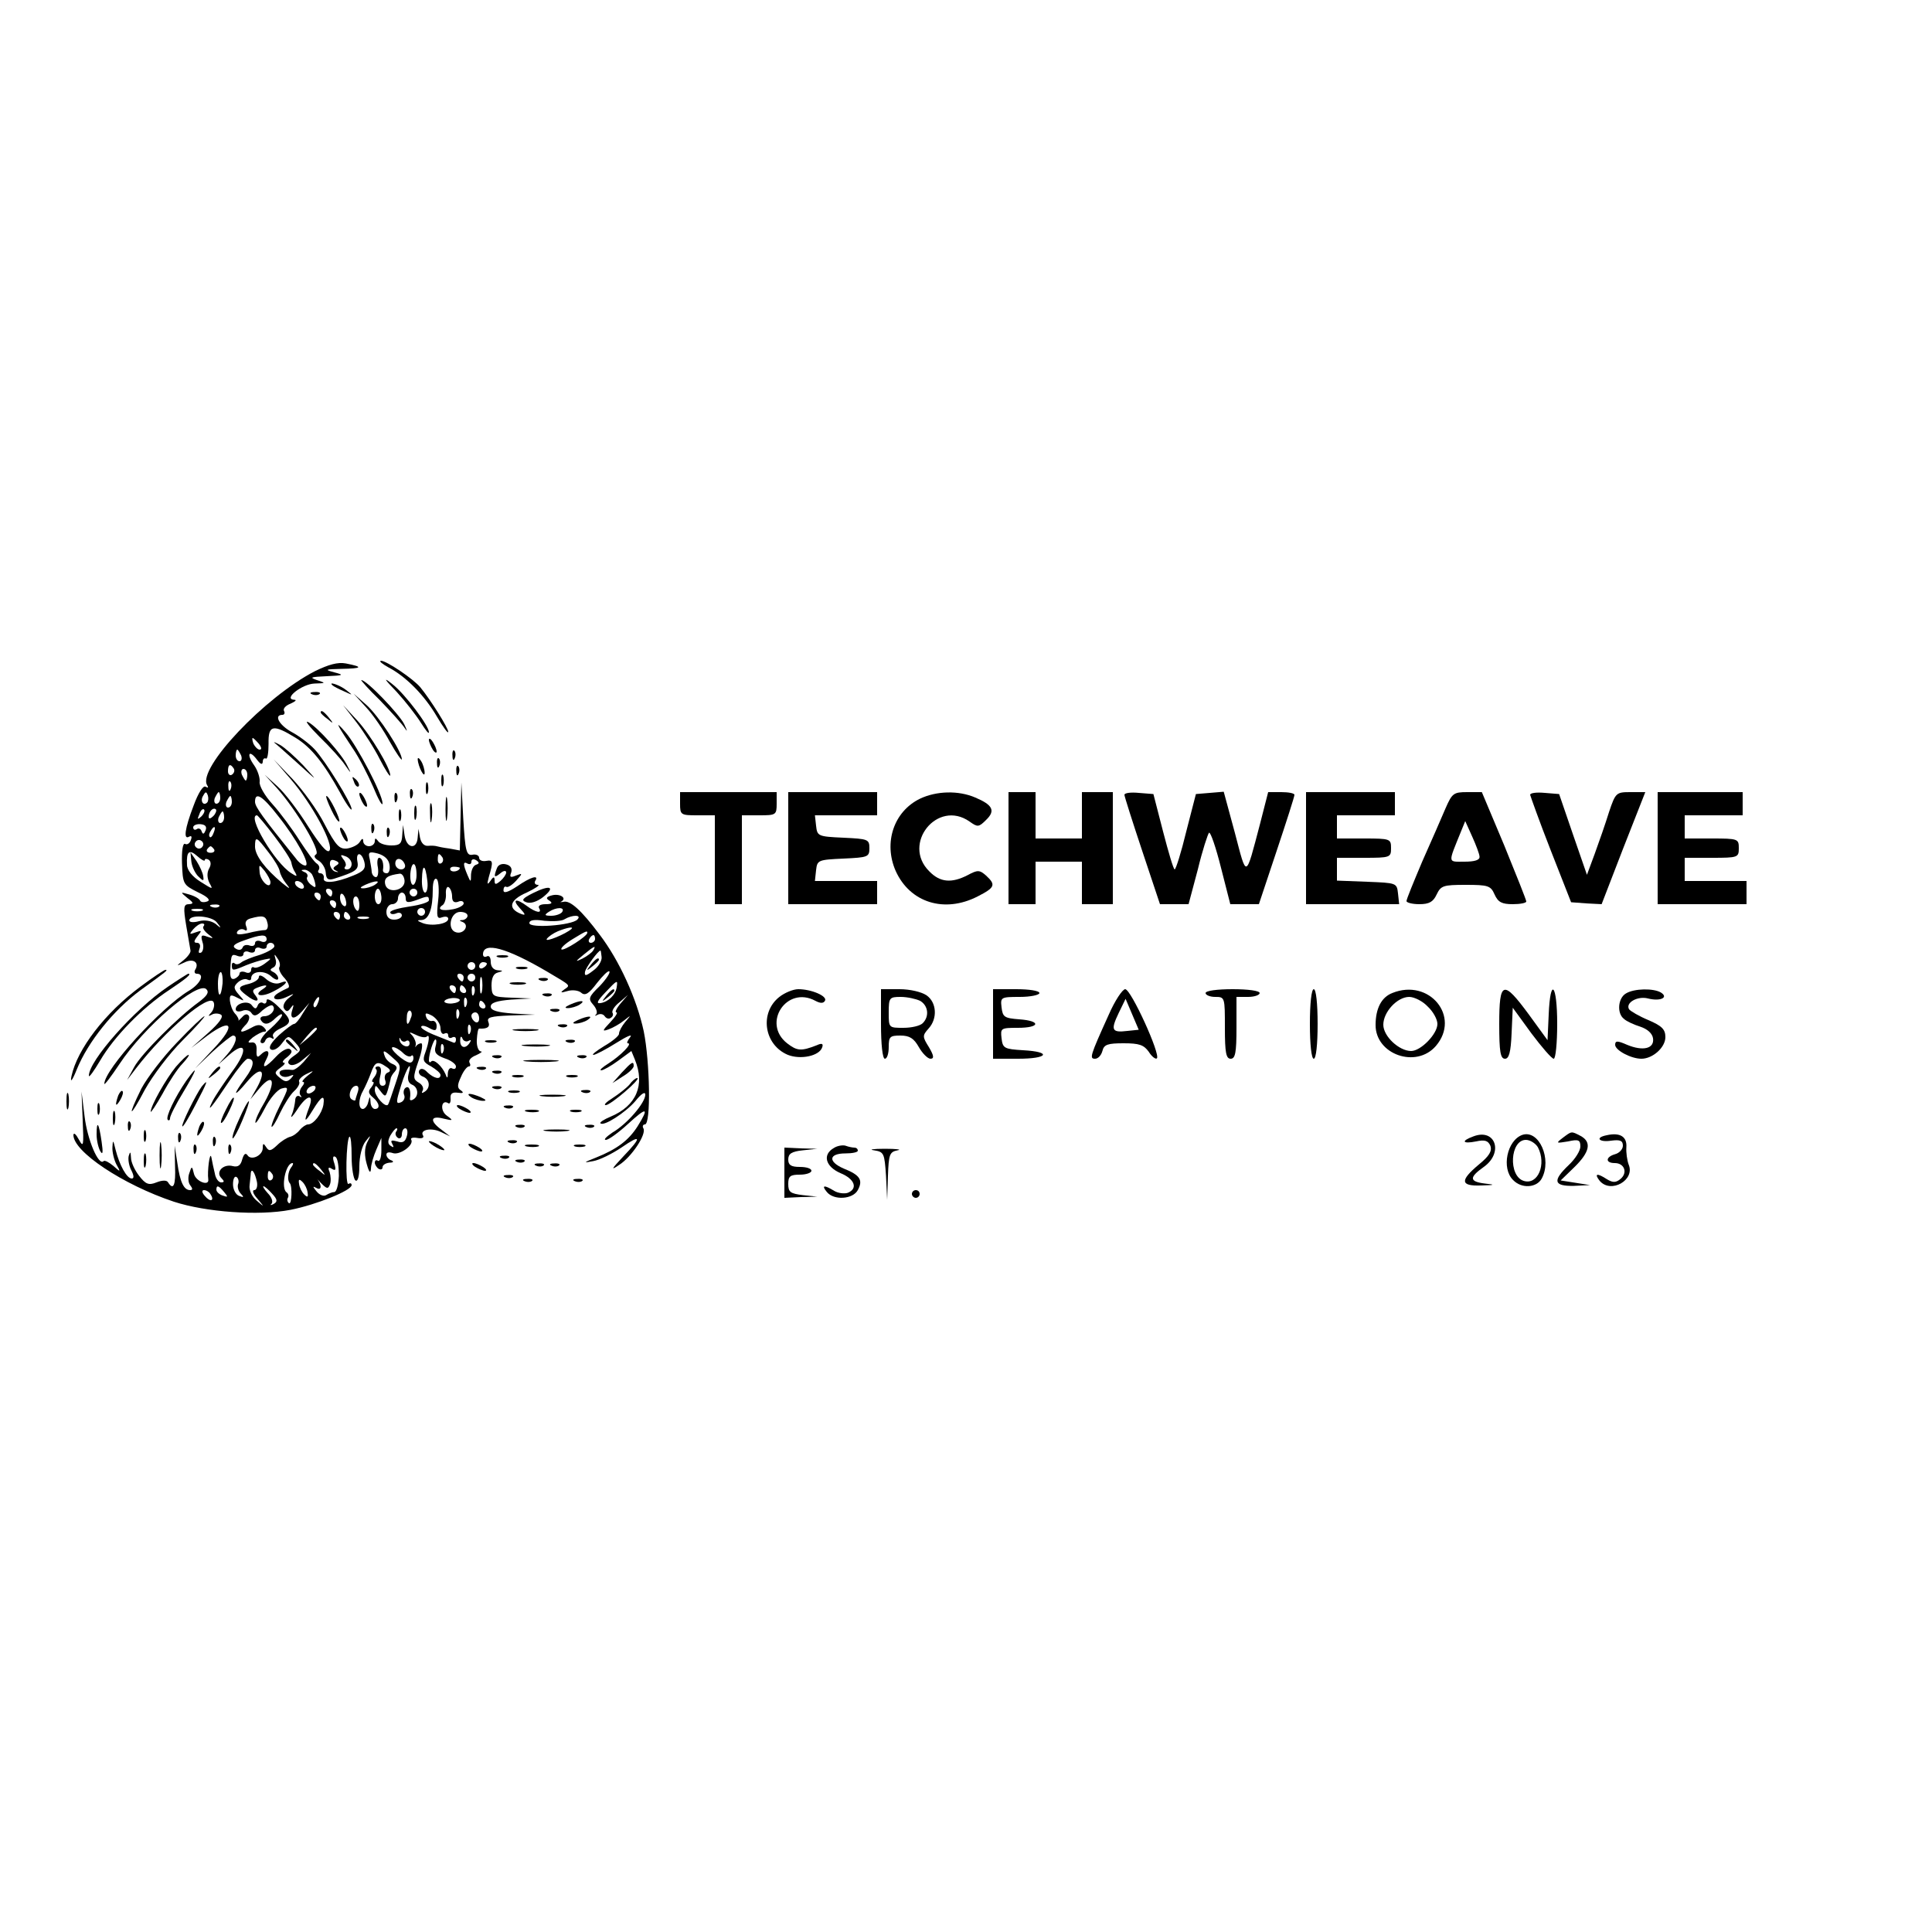 <?xml version="1.0" standalone="no"?>
<!DOCTYPE svg PUBLIC "-//W3C//DTD SVG 20010904//EN"
 "http://www.w3.org/TR/2001/REC-SVG-20010904/DTD/svg10.dtd">
<svg version="1.0" xmlns="http://www.w3.org/2000/svg"
 width="500pt" height="500pt" viewBox="0 0 500 500"
 preserveAspectRatio="xMidYMid meet">

<g transform="translate(0,500) scale(0.1,-0.1)"
fill="#000000" stroke="none">
<path d="M815 3263 c-130 -67 -305 -252 -279 -295 4 -6 3 -8 -4 -4 -6 4 -19
-16 -31 -49 -23 -60 -27 -90 -11 -80 6 3 7 -1 4 -9 -3 -9 -10 -13 -15 -10 -6
3 -9 -18 -8 -50 2 -54 3 -56 41 -75 26 -12 34 -21 24 -24 -8 -3 -16 -2 -18 2
-2 5 -14 12 -28 16 -24 7 -24 7 -5 -9 16 -12 17 -15 4 -16 -14 0 -15 -8 -7
-56 5 -30 10 -59 11 -64 1 -5 -7 -16 -18 -25 -20 -16 -20 -16 2 -6 23 12 40 0
28 -19 -3 -5 -1 -10 4 -10 22 0 10 -26 -20 -44 -72 -43 -219 -204 -219 -241 0
-4 17 18 39 51 63 96 203 216 225 194 8 -8 2 -17 -19 -33 -53 -38 -150 -135
-168 -169 l-18 -33 23 30 c75 98 191 197 201 171 3 -7 0 -19 -6 -26 -9 -10 -9
-11 1 -6 6 4 17 4 24 0 7 -5 -4 -21 -33 -47 l-44 -39 42 32 c64 47 74 27 16
-34 l-48 -51 45 43 c25 23 49 42 53 42 14 0 7 -24 -15 -49 l-23 -26 27 24 c45
40 51 14 9 -42 -21 -29 -44 -63 -51 -77 -17 -34 -2 -16 44 53 21 31 42 57 47
57 19 0 17 -19 -6 -50 -34 -46 -31 -52 4 -10 35 42 52 33 27 -13 l-18 -32 24
29 c35 41 43 18 13 -36 -14 -23 -25 -47 -24 -53 0 -5 11 11 24 36 13 26 33 49
44 52 19 5 19 3 -5 -45 -14 -28 -23 -52 -21 -54 2 -2 12 14 22 36 10 21 26 47
36 56 10 9 16 20 13 25 -2 4 6 13 18 19 22 11 22 10 4 -4 -11 -9 -16 -16 -12
-16 5 0 3 -6 -3 -13 -6 -8 -7 -18 -3 -22 4 -5 2 -6 -3 -2 -6 3 -11 -2 -11 -11
-1 -9 -4 -26 -9 -37 -4 -11 2 -5 14 13 25 39 45 43 31 6 -15 -40 -12 -42 10
-6 22 36 31 41 27 13 -4 -23 -25 -51 -40 -51 -5 0 -15 -7 -21 -14 -6 -8 -17
-16 -25 -18 -8 -2 -23 -11 -34 -22 -16 -15 -21 -16 -28 -5 -7 11 -9 11 -9 -2
0 -20 -31 -34 -40 -18 -5 6 -9 2 -13 -11 -4 -16 -11 -21 -24 -18 -25 7 -46
-15 -30 -31 8 -8 8 -11 -1 -11 -6 0 -14 10 -16 23 -3 12 -7 31 -9 42 -4 18
-11 -37 -8 -57 3 -19 -32 -6 -37 14 -5 21 -6 21 -12 2 -4 -10 -3 -25 2 -31 7
-9 7 -13 0 -13 -16 0 -26 20 -33 70 l-7 45 1 -53 c2 -49 -4 -64 -18 -42 -3 6
-15 6 -30 0 -20 -8 -28 -5 -45 17 -11 14 -21 35 -21 47 -1 16 -2 17 -6 4 -2
-9 1 -26 7 -37 7 -14 7 -21 1 -21 -13 0 -32 35 -42 75 -6 25 -7 26 -8 7 -1
-13 4 -33 10 -45 12 -21 11 -21 -8 -4 -11 9 -22 15 -25 12 -13 -13 -42 56 -49
115 l-8 65 3 -74 c3 -67 2 -72 -10 -50 -7 13 -13 19 -14 12 -1 -43 128 -129
260 -173 83 -27 219 -37 302 -21 66 13 158 50 158 64 0 5 -4 6 -8 3 -9 -5 -6
113 2 122 4 3 6 -20 6 -51 0 -31 5 -59 10 -62 6 -4 10 11 10 37 0 25 7 53 16
64 14 18 15 18 4 -3 -7 -15 -7 -34 -1 -55 6 -22 10 -26 11 -13 0 11 7 34 14
50 l13 30 0 -32 c0 -18 -4 -30 -9 -27 -4 3 -8 1 -8 -5 0 -5 5 -13 10 -16 6 -3
10 -1 10 4 0 6 8 11 18 12 10 0 12 3 5 6 -7 2 -13 9 -13 15 0 6 7 7 16 4 18
-7 57 21 48 35 -2 4 5 6 16 4 11 -2 18 0 15 6 -10 15 21 22 47 9 l23 -11 -22
17 c-32 23 -29 38 5 29 25 -6 26 -5 8 8 -18 13 -14 43 4 32 4 -3 7 3 6 13 -1
12 5 16 19 14 14 -2 16 0 8 6 -10 6 -10 14 0 35 6 15 16 27 20 27 5 0 5 5 2
10 -3 6 4 14 17 19 13 6 18 10 12 10 -6 1 -11 14 -10 30 1 16 3 29 6 29 21 -1
29 4 24 17 -5 12 5 15 57 17 l64 2 -57 3 c-41 3 -58 8 -58 18 0 10 16 15 53
18 l52 3 -51 2 c-49 2 -51 3 -52 31 0 20 5 31 16 34 15 4 15 5 0 6 -11 1 -18
9 -18 22 0 11 -4 17 -10 14 -5 -3 -10 -1 -10 5 0 34 61 17 165 -44 64 -38 62
-35 45 -47 -11 -8 -9 -9 8 -4 13 4 29 2 36 -4 10 -9 20 -3 41 25 15 19 29 33
32 30 3 -3 -8 -20 -25 -38 -29 -28 -30 -33 -17 -48 8 -9 12 -20 8 -25 -5 -4
-3 -5 4 -1 6 3 14 2 18 -4 4 -6 11 -8 16 -4 5 3 7 9 4 13 -2 5 5 17 18 27 l22
19 -19 -22 c-11 -13 -15 -23 -11 -23 5 0 -2 -11 -16 -26 -21 -22 -21 -24 -4
-18 11 4 29 14 40 23 19 15 19 15 3 -4 -9 -11 -16 -24 -16 -30 1 -5 -17 -20
-38 -32 -21 -13 -34 -23 -28 -23 5 0 32 14 59 31 27 17 43 24 36 15 -7 -9 -10
-16 -6 -16 13 0 -19 -32 -50 -52 -16 -10 -25 -18 -19 -18 5 0 25 11 44 25 l34
25 9 -22 c27 -66 4 -120 -63 -148 -17 -7 -29 -15 -26 -17 8 -9 64 27 90 57 16
20 26 26 26 17 0 -21 -47 -76 -85 -98 -16 -11 -24 -19 -17 -19 7 0 33 19 57
41 49 45 56 44 25 -6 -23 -36 -53 -59 -108 -81 -33 -13 -33 -14 -7 -9 17 3 49
19 73 35 52 36 54 28 5 -23 -31 -33 -33 -37 -11 -22 32 20 72 80 63 95 -3 5
-1 10 4 10 16 0 13 162 -3 241 -18 84 -63 183 -114 250 -48 64 -77 90 -94 85
-7 -1 -10 -1 -5 1 15 9 -4 21 -24 16 -16 -4 -17 -8 -7 -14 9 -6 6 -9 -10 -9
-13 0 -20 -4 -17 -10 9 -15 -8 -12 -31 5 -28 21 -40 18 -19 -5 16 -17 16 -20
3 -15 -35 14 -29 36 15 55 23 11 36 20 29 20 -7 0 -10 5 -7 10 11 17 -11 11
-47 -14 -23 -15 -35 -19 -35 -10 0 7 3 11 7 9 4 -3 16 5 26 16 17 19 17 20 -1
13 -14 -6 -17 -4 -12 8 3 10 -1 18 -13 21 -11 3 -21 -1 -24 -10 -9 -23 -7 -26
9 -13 8 7 15 8 15 2 0 -5 -7 -15 -15 -22 -12 -10 -15 -10 -15 1 0 11 -3 11
-11 -1 -8 -11 -9 -9 -4 10 12 41 11 45 -7 42 -10 -2 -18 2 -18 8 0 6 -8 10
-17 8 -16 -3 -19 9 -24 92 l-5 95 -2 -88 -2 -88 -27 5 c-16 2 -30 5 -33 6 -3
1 -13 2 -22 1 -10 -1 -18 7 -21 21 l-4 23 -2 -22 c-2 -33 -29 -29 -34 5 l-4
27 -2 -26 c-1 -22 -6 -27 -28 -27 -16 0 -31 5 -35 12 -6 8 -8 7 -8 -1 0 -7 -7
-13 -15 -13 -8 0 -15 6 -15 13 0 8 -3 8 -9 -2 -5 -8 -20 -15 -33 -17 -20 -2
-29 8 -58 63 -18 36 -56 88 -83 117 l-49 51 44 -51 c56 -65 114 -172 100 -186
-6 -6 -25 17 -55 64 -25 40 -60 86 -79 103 l-33 30 32 -35 c49 -55 114 -163
101 -171 -7 -4 -4 -10 6 -16 9 -5 18 -19 19 -31 1 -17 6 -21 22 -16 56 18 64
23 60 44 -5 26 11 26 18 -1 4 -16 -1 -24 -29 -35 -46 -19 -80 -22 -76 -6 1 6
-3 12 -9 12 -5 0 -8 4 -4 9 3 5 1 12 -5 16 -6 3 -26 31 -45 60 -19 30 -50 72
-70 94 -20 22 -35 48 -33 58 1 10 -5 29 -14 42 -21 29 -14 43 7 15 9 -12 14
-14 15 -6 0 7 3 11 8 9 4 -3 7 14 7 38 -1 49 11 52 71 15 40 -25 72 -65 114
-141 16 -30 30 -49 30 -43 0 15 -68 125 -96 155 -14 15 -41 35 -60 45 -32 18
-46 44 -23 44 5 0 7 5 4 10 -3 6 4 14 17 19 13 6 17 10 9 10 -29 2 21 41 53
42 30 1 30 1 6 9 -20 7 -16 8 25 10 44 2 47 3 20 10 -26 7 -24 8 19 9 54 1 57
5 11 14 -21 4 -45 -3 -80 -20z m-145 -188 c7 -9 8 -15 2 -15 -5 0 -12 7 -16
15 -3 8 -4 15 -2 15 2 0 9 -7 16 -15z m-46 -30 c3 -8 1 -15 -4 -15 -6 0 -10 7
-10 15 0 8 2 15 4 15 2 0 6 -7 10 -15z m-19 -34 c3 -5 1 -12 -5 -16 -5 -3 -10
1 -10 9 0 18 6 21 15 7z m35 -16 c0 -8 -2 -15 -4 -15 -2 0 -6 7 -10 15 -3 8
-1 15 4 15 6 0 10 -7 10 -15z m-43 -37 c-3 -8 -6 -5 -6 6 -1 11 2 17 5 13 3
-3 4 -12 1 -19z m-61 -35 c-10 -10 -19 5 -10 18 6 11 8 11 12 0 2 -7 1 -15 -2
-18z m34 12 c0 -8 -4 -15 -10 -15 -5 0 -7 7 -4 15 4 8 8 15 10 15 2 0 4 -7 4
-15z m30 -10 c0 -8 -4 -15 -10 -15 -5 0 -7 7 -4 15 4 8 8 15 10 15 2 0 4 -7 4
-15z m120 -37 c48 -60 85 -128 70 -128 -6 0 -17 8 -24 18 -87 108 -106 134
-106 147 0 27 19 16 60 -37z m-199 -1 c-10 -9 -11 -8 -5 6 3 10 9 15 12 12 3
-3 0 -11 -7 -18z m31 1 c-7 -7 -12 -8 -12 -2 0 14 12 26 19 19 2 -3 -1 -11 -7
-17z m28 -3 c0 -8 -4 -15 -10 -15 -5 0 -7 7 -4 15 4 8 8 15 10 15 2 0 4 -7 4
-15z m130 -49 c23 -30 43 -61 44 -68 1 -7 5 -19 10 -26 6 -11 4 -11 -10 -2
-43 27 -116 150 -89 150 2 0 23 -25 45 -54z m-178 15 c-4 -10 -7 -11 -10 -3
-2 7 -8 10 -13 6 -5 -3 -9 -1 -9 5 0 5 9 9 19 8 12 -1 17 -6 13 -16z m21 -6
c-3 -9 -8 -14 -10 -11 -3 3 -2 9 2 15 9 16 15 13 8 -4z m-29 -36 c-3 -5 -10
-7 -15 -3 -5 3 -7 10 -3 15 3 5 10 7 15 3 5 -3 7 -10 3 -15z m171 -15 c15 -19
28 -41 29 -49 1 -7 8 -21 16 -31 13 -16 11 -16 -10 1 -44 37 -69 70 -70 93 0
29 3 28 35 -14z m-141 8 c3 -5 -1 -9 -9 -9 -8 0 -12 4 -9 9 3 4 7 8 9 8 2 0 6
-4 9 -8z m-24 -28 c0 4 5 4 10 1 6 -4 7 -13 1 -23 -6 -11 -5 -25 1 -37 10 -18
9 -17 -23 3 -21 13 -35 30 -35 44 -2 35 6 41 27 22 10 -9 19 -14 19 -10z m478
-12 c2 -12 -1 -22 -7 -22 -6 0 -10 3 -10 8 3 17 -2 32 -10 32 -4 0 -6 -11 -3
-25 2 -14 0 -25 -5 -25 -5 0 -10 6 -11 13 0 6 -3 22 -5 33 -5 19 -2 21 21 15
17 -5 28 -15 30 -29z m-98 2 c0 -8 -5 -14 -12 -14 -6 0 -8 3 -5 7 4 3 2 12 -5
20 -8 11 -7 12 6 7 9 -3 16 -12 16 -20z m235 17 c3 -5 2 -12 -3 -15 -5 -3 -9
1 -9 9 0 17 3 19 12 6z m-275 -21 c-9 -6 -9 -9 -1 -13 8 -4 8 -5 0 -3 -7 1
-13 9 -15 18 -1 11 3 15 13 11 11 -4 12 -8 3 -13z m178 2 c2 -7 -3 -12 -10
-12 -8 0 -15 7 -15 15 0 18 19 15 25 -3z m184 0 c-7 -2 -12 -13 -13 -25 0 -21
-1 -21 -9 -2 -12 28 -12 37 0 30 6 -3 10 -1 10 5 0 6 5 8 12 4 9 -6 9 -9 0
-12z m-154 -27 c0 -14 -5 -25 -9 -25 -5 0 -8 13 -7 29 3 35 16 32 16 -4z
m-378 -18 c0 -20 -25 1 -28 24 -2 23 -2 23 13 5 8 -11 15 -24 15 -29z m406 3
c2 -16 -1 -30 -6 -30 -5 0 -9 16 -8 35 1 41 9 39 14 -5z m84 34 c0 -8 -19 -13
-24 -6 -3 5 1 9 9 9 8 0 15 -2 15 -3z m-383 -16 c4 -7 8 -19 9 -26 2 -10 -1
-10 -12 -1 -7 6 -12 15 -9 19 3 5 -1 11 -7 13 -9 4 -10 6 -1 6 6 1 15 -5 20
-11z m240 -17 c2 -26 -44 -35 -50 -10 -4 17 6 24 38 28 6 0 11 -8 12 -18z m87
-51 c-5 -43 -3 -49 10 -44 9 3 16 2 16 -4 0 -13 -42 -20 -66 -11 -15 6 -16 8
-3 8 19 1 29 29 29 79 0 19 4 31 10 27 5 -3 7 -28 4 -55z m-349 40 c3 -5 2
-10 -4 -10 -5 0 -13 5 -16 10 -3 6 -2 10 4 10 5 0 13 -4 16 -10z m185 0 c-8
-5 -22 -9 -30 -9 -10 0 -8 3 5 9 27 12 43 12 25 0z m200 -30 c0 -13 5 -17 15
-14 8 4 15 2 15 -4 0 -5 -12 -12 -27 -15 -30 -6 -44 0 -27 11 5 4 9 17 8 29
-1 12 3 20 7 17 5 -3 9 -14 9 -24z m-310 10 c0 -5 -2 -10 -4 -10 -3 0 -8 5
-11 10 -3 6 -1 10 4 10 6 0 11 -4 11 -10z m127 -10 c1 -11 -2 -20 -8 -20 -5 0
-9 9 -9 20 0 11 4 20 8 20 4 0 8 -9 9 -20z m93 10 c0 -5 -4 -10 -10 -10 -5 0
-10 5 -10 10 0 6 5 10 10 10 6 0 10 -4 10 -10z m-250 -10 c0 -5 -2 -10 -4 -10
-3 0 -8 5 -11 10 -3 6 -1 10 4 10 6 0 11 -4 11 -10z m66 -15 c1 -8 -2 -13 -7
-9 -5 3 -9 12 -9 21 0 19 13 9 16 -12z m154 10 c0 -11 5 -12 26 -5 31 12 34
12 34 0 0 -5 -22 -12 -50 -16 -27 -4 -50 -10 -50 -15 0 -5 7 -6 15 -3 8 4 15
1 15 -5 0 -6 -9 -11 -20 -11 -13 0 -20 7 -20 20 0 11 7 20 15 20 8 0 15 7 15
15 0 8 5 15 10 15 6 0 10 -7 10 -15z m-120 -17 c0 -12 -3 -18 -7 -14 -11 10
-12 36 -2 36 5 0 9 -10 9 -22z m-60 2 c0 -5 -2 -10 -4 -10 -3 0 -8 5 -11 10
-3 6 -1 10 4 10 6 0 11 -4 11 -10z m-303 -6 c-3 -3 -12 -4 -19 -1 -8 3 -5 6 6
6 11 1 17 -2 13 -5z m-44 -11 c-7 -2 -19 -2 -25 0 -7 3 -2 5 12 5 14 0 19 -2
13 -5z m577 -3 c0 -5 -4 -10 -10 -10 -5 0 -10 5 -10 10 0 6 5 10 10 10 6 0 10
-4 10 -10z m355 0 c-3 -5 -16 -10 -28 -10 -18 0 -19 2 -7 10 20 13 43 13 35 0z
m-575 -10 c0 -5 -2 -10 -4 -10 -3 0 -8 5 -11 10 -3 6 -1 10 4 10 6 0 11 -4 11
-10z m25 0 c3 -5 1 -10 -4 -10 -6 0 -11 5 -11 10 0 6 2 10 4 10 3 0 8 -4 11
-10z m305 0 c0 -5 -6 -10 -12 -11 -10 0 -10 -2 -1 -5 19 -8 4 -32 -16 -27 -25
6 -16 53 10 53 11 0 19 -4 19 -10z m-649 -17 c13 -16 12 -17 -3 -4 -11 8 -28
11 -43 7 -14 -4 -25 -3 -25 2 0 16 58 12 71 -5z m131 -1 c3 -10 0 -19 -6 -19
-6 0 -26 -3 -45 -8 -24 -5 -31 -4 -27 4 4 6 12 8 18 5 7 -5 9 -1 5 9 -4 10 0
17 11 20 32 9 40 7 44 -11z m261 11 c-7 -2 -19 -2 -25 0 -7 3 -2 5 12 5 14 0
19 -2 13 -5z m541 -3 c-15 -15 -124 -23 -124 -9 0 8 13 10 39 6 21 -2 45 -1
52 4 20 12 46 12 33 -1z m-967 -17 c-4 -3 1 -12 11 -20 16 -12 16 -13 -2 -7
-15 6 -17 3 -12 -14 4 -11 2 -23 -3 -27 -7 -3 -8 0 -5 9 4 9 1 16 -6 16 -9 0
-9 4 1 17 12 15 12 16 -5 10 -16 -6 -17 -5 -6 8 7 8 17 15 23 15 6 0 7 -3 4
-7z m952 -7 c-14 -13 -70 -36 -64 -26 4 6 17 15 29 20 22 9 42 13 35 6z m41
-10 c0 -9 -61 -48 -67 -43 -3 3 10 15 28 26 36 22 39 23 39 17z m-830 -17 c0
-6 -7 -9 -15 -5 -8 3 -15 1 -15 -5 0 -6 -6 -9 -14 -6 -8 3 -16 1 -18 -5 -3 -7
-10 -8 -18 -3 -10 6 -5 12 21 21 44 16 59 17 59 3z m850 1 c0 -5 -5 -10 -11
-10 -5 0 -7 5 -4 10 3 6 8 10 11 10 2 0 4 -4 4 -10z m-830 -19 c0 -5 -17 -15
-37 -22 -21 -6 -43 -15 -49 -20 -6 -5 -14 -6 -17 -2 -4 3 -7 1 -7 -5 0 -15 2
-15 37 0 15 6 37 13 48 15 19 4 19 3 0 -11 -11 -8 -23 -12 -27 -10 -5 3 -8 0
-8 -6 0 -7 -7 -10 -15 -6 -8 3 -15 1 -15 -3 0 -5 -6 -11 -13 -14 -9 -3 -12 4
-11 22 2 42 3 43 19 37 8 -3 15 -1 15 5 0 6 7 9 15 5 8 -3 15 -1 15 5 0 6 7 9
15 5 8 -3 15 -1 15 4 0 6 5 10 10 10 6 0 10 -4 10 -9z m825 -11 c-3 -5 -16
-15 -28 -21 -19 -9 -19 -8 3 10 28 23 34 26 25 11z m22 -17 c1 -10 -9 -26 -22
-35 -18 -14 -23 -15 -21 -3 2 11 34 55 40 55 1 0 2 -8 3 -17z m-834 -26 c-3
-4 3 -18 14 -29 10 -12 14 -23 8 -25 -5 -2 -17 -8 -25 -13 -23 -14 -5 -23 22
-10 21 10 22 10 4 -4 -10 -8 -15 -20 -11 -26 6 -9 10 -9 17 1 8 11 9 10 5 -3
-9 -26 4 -29 25 -5 l19 22 -17 -27 c-9 -16 -19 -28 -23 -28 -4 0 -21 -13 -39
-29 -21 -20 -28 -32 -21 -37 7 -4 19 3 28 15 17 22 17 22 35 3 17 -19 16 -21
-4 -35 -14 -10 -18 -17 -10 -22 6 -4 21 1 33 12 l22 18 -19 -23 c-11 -12 -24
-22 -30 -21 -25 3 -37 -2 -31 -12 4 -6 14 -8 24 -4 12 5 13 4 4 -6 -10 -10
-16 -9 -28 1 -16 13 -15 15 1 27 10 7 14 13 8 13 -5 0 -1 7 9 14 12 10 15 16
7 21 -6 4 -22 -5 -35 -19 -29 -31 -40 -34 -25 -6 11 21 1 27 -17 9 -7 -7 -10
-4 -9 13 1 15 -4 22 -14 20 -10 -1 -9 2 4 13 11 8 24 15 30 15 6 0 6 4 -1 11
-8 8 -17 8 -31 0 -29 -16 -36 -14 -18 5 9 8 13 20 10 25 -4 6 -10 5 -17 -3 -7
-7 -11 -11 -10 -9 2 2 -2 11 -9 18 -7 8 -12 23 -13 33 -1 16 2 17 19 8 20 -10
20 -10 4 8 -14 16 -14 21 -2 32 8 7 19 10 24 7 6 -3 10 -2 10 3 0 19 33 22 51
6 11 -10 19 -12 19 -6 0 6 -6 13 -12 16 -10 5 -10 7 -1 12 7 3 9 13 6 22 -4
14 -3 14 5 2 6 -8 8 -18 5 -23z m507 3 c0 -5 -4 -10 -10 -10 -5 0 -10 5 -10
10 0 6 5 10 10 10 6 0 10 -4 10 -10z m30 6 c0 -3 -4 -8 -10 -11 -5 -3 -10 -1
-10 4 0 6 5 11 10 11 6 0 10 -2 10 -4z m-684 -51 c-4 -38 -12 -39 -12 -1 0 19
4 32 8 30 3 -2 5 -16 4 -29z m624 15 c0 -5 -2 -10 -4 -10 -3 0 -8 5 -11 10 -3
6 -1 10 4 10 6 0 11 -4 11 -10z m30 0 c0 -5 -4 -10 -10 -10 -5 0 -10 5 -10 10
0 6 5 10 10 10 6 0 10 -4 10 -10z m17 -37 c-3 -10 -5 -2 -5 17 0 19 2 27 5 18
2 -10 2 -26 0 -35z m349 12 c-3 -20 -22 -38 -42 -41 -12 -2 -8 6 12 27 32 34
33 34 30 14z m-416 -5 c0 -5 -2 -10 -4 -10 -3 0 -8 5 -11 10 -3 6 -1 10 4 10
6 0 11 -4 11 -10z m25 0 c3 -5 1 -10 -4 -10 -6 0 -11 5 -11 10 0 6 2 10 4 10
3 0 8 -4 11 -10z m22 -12 c-3 -8 -6 -5 -6 6 -1 11 2 17 5 13 3 -3 4 -12 1 -19z
m-404 -23 c-3 -9 -8 -14 -10 -11 -3 3 -2 9 2 15 9 16 15 13 8 -4z m367 7 c0
-4 -9 -8 -20 -9 -11 -1 -20 2 -20 5 0 4 9 8 20 9 11 1 20 -2 20 -5z m17 -14
c-3 -8 -6 -5 -6 6 -1 11 2 17 5 13 3 -3 4 -12 1 -19z m48 2 c3 -5 1 -10 -4
-10 -6 0 -11 5 -11 10 0 6 2 10 4 10 3 0 8 -4 11 -10z m-192 -35 c-7 -21 -12
-19 -10 4 0 11 5 18 9 15 4 -3 5 -11 1 -19z m124 3 c-3 -8 -6 -5 -6 6 -1 11 2
17 5 13 3 -3 4 -12 1 -19z m-47 -29 c0 -11 5 -17 10 -14 6 3 10 1 10 -5 0 -6
5 -8 10 -5 6 3 10 1 10 -5 0 -7 -3 -10 -7 -8 -5 2 -25 10 -45 18 -21 8 -38 18
-38 22 0 5 9 4 20 -2 16 -9 20 -8 20 5 0 8 -5 14 -11 13 -6 -2 -14 3 -16 10
-4 11 -1 12 16 3 11 -7 21 -21 21 -32z m100 25 c0 -8 -4 -12 -10 -9 -5 3 -10
10 -10 16 0 5 5 9 10 9 6 0 10 -7 10 -16z m-23 -36 c-3 -8 -6 -5 -6 6 -1 11 2
17 5 13 3 -3 4 -12 1 -19z m-397 9 c0 -2 -10 -12 -22 -23 l-23 -19 19 23 c18
21 26 27 26 19z m284 -20 c9 9 7 -12 -3 -40 -8 -21 -6 -26 15 -37 13 -8 24
-17 24 -22 0 -13 -17 -9 -34 7 -9 10 -17 11 -21 5 -3 -6 1 -13 9 -16 19 -7 21
-30 4 -40 -6 -4 -8 -3 -4 4 3 6 -1 15 -10 20 -15 9 -16 13 -1 56 9 25 12 46 7
46 -4 0 -10 -3 -13 -7 -2 -5 -3 -3 -1 3 1 6 -3 17 -9 24 -10 10 -8 10 9 2 12
-6 24 -8 28 -5z m-53 -11 c5 3 9 0 9 -6 0 -15 -23 -7 -26 8 -1 7 0 8 3 2 2 -5
9 -8 14 -4z m161 0 c7 4 8 2 4 -4 -11 -18 -26 -14 -25 6 0 10 3 12 6 4 2 -6
10 -9 15 -6z m-85 -15 c-4 -15 2 -22 24 -30 16 -5 29 -15 29 -21 0 -6 -4 -8
-10 -5 -5 3 -10 -2 -11 -12 0 -14 -2 -15 -6 -3 -9 21 -30 40 -37 33 -3 -4 -6
-2 -6 3 0 17 12 54 17 54 3 0 3 -9 0 -19z m20 -13 c-3 -8 -6 -5 -6 6 -1 11 2
17 5 13 3 -3 4 -12 1 -19z m-104 -3 c8 -8 17 -11 21 -8 3 4 6 1 6 -5 0 -7 -4
-12 -9 -12 -14 0 -58 39 -44 40 6 0 18 -7 26 -15z m-25 -14 c21 -18 21 -19 5
-67 -9 -27 -17 -51 -19 -53 -7 -8 -34 22 -34 38 1 14 2 14 14 -2 13 -17 14
-16 20 3 3 11 6 23 7 28 0 4 5 13 11 19 7 9 6 14 -5 19 -9 3 -18 12 -21 20 -7
18 -3 18 22 -5z m-18 -22 c11 -7 12 -12 3 -15 -7 -3 -9 -12 -6 -20 3 -8 0 -14
-7 -14 -8 0 -10 9 -6 25 4 16 2 25 -5 25 -7 0 -9 -3 -6 -7 4 -3 2 -12 -4 -20
-6 -7 -8 -13 -4 -13 4 0 2 -6 -4 -14 -9 -10 -8 -16 4 -26 17 -14 20 -30 5 -30
-5 0 -11 8 -11 18 -1 16 -2 16 -6 0 -2 -10 -9 -18 -14 -18 -12 0 -12 26 1 48
5 9 14 29 20 45 10 29 17 32 40 16z m57 -20 c-3 -12 0 -22 9 -26 16 -6 19 -29
4 -38 -6 -4 -10 -3 -9 2 3 20 -2 34 -11 28 -5 -3 -7 -12 -4 -19 3 -7 -1 -16
-9 -19 -13 -5 -12 2 1 44 15 48 30 69 19 28z m-242 -39 c-3 -5 -11 -10 -16
-10 -6 0 -7 5 -4 10 3 6 11 10 16 10 6 0 7 -4 4 -10z m111 -6 c-3 -9 -6 -18
-6 -20 0 -3 -4 -3 -10 1 -11 7 -2 35 12 35 6 0 7 -7 4 -16z m99 -103 c-3 -5
-1 -12 5 -16 5 -3 10 1 10 9 0 9 4 16 9 16 5 0 7 -9 4 -20 -4 -15 -11 -19 -25
-14 -15 4 -18 3 -13 -6 5 -9 4 -11 -3 -6 -9 5 -9 13 -2 27 6 10 13 19 16 19 3
0 3 -4 -1 -9z m-148 -114 c-1 -23 -6 -42 -12 -42 -5 0 -15 -4 -21 -8 -7 -4
-18 1 -25 10 -10 12 -10 14 -1 9 13 -8 16 4 5 20 -5 5 -1 2 8 -8 15 -15 18
-16 23 -3 3 8 2 22 -1 32 -5 11 -3 14 6 8 10 -6 11 -2 6 15 -5 14 -3 20 3 16
6 -3 9 -25 9 -49z m-124 21 c-8 -11 -10 -33 -3 -40 7 -8 5 -56 -2 -52 -4 3 -6
9 -3 14 3 5 1 11 -3 14 -16 10 -3 76 15 76 3 0 1 -6 -4 -12z m78 -5 c13 -16
12 -17 -3 -4 -10 7 -18 15 -18 17 0 8 8 3 21 -13z m-166 -32 c2 -11 -1 -21 -7
-21 -6 0 -3 -10 8 -22 19 -23 19 -23 -2 -5 -12 10 -20 27 -18 40 1 12 3 26 3
31 2 15 11 1 16 -23z m40 20 c3 -5 2 -12 -3 -15 -5 -3 -9 1 -9 9 0 17 3 19 12
6z m-89 -26 c-2 -7 1 -18 7 -24 9 -9 8 -11 -4 -6 -9 3 -16 17 -16 30 0 14 4
22 9 19 5 -3 7 -12 4 -19z m180 -21 c2 -12 0 -14 -9 -5 -6 6 -12 18 -13 27 -2
12 0 14 9 5 6 -6 12 -18 13 -27z m-216 1 c11 -13 10 -14 -4 -9 -9 3 -16 10
-16 15 0 13 6 11 20 -6z m124 -4 c14 -15 15 -21 4 -27 -7 -4 -10 -3 -5 1 4 5
0 17 -10 27 -9 10 -14 18 -11 18 3 0 13 -9 22 -19z m-159 -2 c11 -17 -1 -21
-15 -4 -8 9 -8 15 -2 15 6 0 14 -5 17 -11z"/>
<path d="M495 2772 c1 -13 9 -30 17 -39 14 -14 16 -14 14 -1 -1 9 -9 26 -17
39 l-16 23 2 -22z"/>
<path d="M1529 2503 c-13 -16 -12 -17 4 -4 9 7 17 15 17 17 0 8 -8 3 -21 -13z"/>
<path d="M670 2472 c0 -7 -11 -14 -25 -18 -30 -7 -31 -12 -7 -30 23 -18 37
-18 23 0 -9 11 -8 15 5 20 23 9 31 7 14 -4 -27 -17 -2 -22 29 -5 32 16 43 32
15 21 -10 -4 -25 1 -35 10 -11 10 -19 12 -19 6z"/>
<path d="M690 2411 c0 -7 -4 -10 -9 -7 -5 4 -12 0 -14 -6 -4 -10 -7 -10 -15 0
-9 14 -42 6 -42 -10 0 -6 8 -7 17 -4 9 4 20 1 24 -6 6 -9 13 -8 28 7 12 10 24
16 27 12 9 -9 -5 -27 -22 -27 -8 0 -12 -4 -9 -10 9 -14 21 -12 39 6 9 8 16 12
16 7 0 -5 -14 -21 -31 -36 -18 -15 -28 -31 -24 -35 4 -4 10 -1 12 6 3 6 10 9
15 6 6 -4 8 -3 5 3 -4 6 5 15 18 21 32 15 31 22 -5 57 -16 16 -30 23 -30 16z"/>
<path d="M740 2306 c0 -2 8 -10 18 -17 15 -13 16 -12 3 4 -13 16 -21 21 -21
13z"/>
<path d="M1569 2423 c-13 -16 -12 -17 4 -4 9 7 17 15 17 17 0 8 -8 3 -21 -13z"/>
<path d="M1005 3273 c46 -24 94 -73 126 -128 16 -27 29 -45 29 -39 0 10 -45
82 -72 115 -18 22 -88 69 -102 69 -6 -1 3 -8 19 -17z"/>
<path d="M1027 3209 c22 -24 50 -60 62 -79 12 -19 21 -31 21 -25 0 17 -62 99
-94 124 -25 20 -23 15 11 -20z"/>
<path d="M983 3188 c28 -29 58 -62 65 -73 7 -11 6 -6 -2 11 -13 26 -97 114
-111 114 -2 0 19 -24 48 -52z"/>
<path d="M861 3226 c2 -2 15 -9 29 -15 24 -11 24 -11 6 3 -16 13 -49 24 -35
12z"/>
<path d="M808 3203 c7 -3 16 -2 19 1 4 3 -2 6 -13 5 -11 0 -14 -3 -6 -6z"/>
<path d="M947 3170 c18 -19 46 -60 62 -90 17 -30 31 -50 31 -45 0 20 -59 111
-91 140 l-34 30 32 -35z"/>
<path d="M923 3130 c19 -25 46 -67 60 -95 14 -27 26 -46 27 -42 1 18 -51 105
-85 142 l-37 40 35 -45z"/>
<path d="M830 3156 c0 -2 8 -10 18 -17 15 -13 16 -12 3 4 -13 16 -21 21 -21
13z"/>
<path d="M827 3093 c27 -26 57 -59 66 -73 16 -23 17 -23 6 -2 -14 30 -77 100
-101 113 -11 6 2 -11 29 -38z"/>
<path d="M877 3120 c4 -9 21 -34 36 -57 16 -23 39 -68 53 -100 13 -32 24 -51
24 -42 0 23 -65 148 -96 184 -14 17 -22 23 -17 15z"/>
<path d="M1110 3085 c0 -5 5 -17 10 -25 5 -8 10 -10 10 -5 0 6 -5 17 -10 25
-5 8 -10 11 -10 5z"/>
<path d="M710 3078 c3 -2 30 -26 60 -53 54 -49 54 -49 15 -6 -22 23 -49 47
-60 53 -11 6 -18 9 -15 6z"/>
<path d="M1171 3044 c0 -11 3 -14 6 -6 3 7 2 16 -1 19 -3 4 -6 -2 -5 -13z"/>
<path d="M1081 3035 c1 -19 18 -51 18 -35 0 8 -4 22 -9 30 -5 8 -9 11 -9 5z"/>
<path d="M1131 3024 c0 -11 3 -14 6 -6 3 7 2 16 -1 19 -3 4 -6 -2 -5 -13z"/>
<path d="M1181 3004 c0 -11 3 -14 6 -6 3 7 2 16 -1 19 -3 4 -6 -2 -5 -13z"/>
<path d="M1142 2980 c0 -14 2 -19 5 -12 2 6 2 18 0 25 -3 6 -5 1 -5 -13z"/>
<path d="M916 2977 c3 -10 9 -15 12 -12 3 3 0 11 -7 18 -10 9 -11 8 -5 -6z"/>
<path d="M1102 2960 c0 -14 2 -19 5 -12 2 6 2 18 0 25 -3 6 -5 1 -5 -13z"/>
<path d="M1061 2944 c0 -11 3 -14 6 -6 3 7 2 16 -1 19 -3 4 -6 -2 -5 -13z"/>
<path d="M930 2945 c0 -5 5 -17 10 -25 5 -8 10 -10 10 -5 0 6 -5 17 -10 25 -5
8 -10 11 -10 5z"/>
<path d="M1021 2934 c0 -11 3 -14 6 -6 3 7 2 16 -1 19 -3 4 -6 -2 -5 -13z"/>
<path d="M1153 2905 c0 -27 2 -38 4 -22 2 15 2 37 0 50 -2 12 -4 0 -4 -28z"/>
<path d="M1760 2920 c0 -29 2 -30 45 -30 l45 0 0 -115 0 -115 35 0 35 0 0 115
0 115 45 0 c43 0 45 1 45 30 l0 30 -125 0 -125 0 0 -30z"/>
<path d="M2040 2805 l0 -145 115 0 115 0 0 30 0 30 -81 0 -80 0 3 28 c3 26 5
27 71 30 63 3 67 4 67 27 0 23 -4 24 -67 27 -66 3 -68 4 -71 31 l-3 27 80 0
81 0 0 30 0 30 -115 0 -115 0 0 -145z"/>
<path d="M2381 2933 c-68 -33 -95 -114 -63 -187 37 -82 126 -110 212 -66 45
23 48 30 22 54 -17 15 -22 15 -48 1 -41 -21 -71 -19 -99 10 -72 71 21 187 104
129 21 -15 24 -15 43 4 25 24 17 39 -28 58 -44 19 -101 17 -143 -3z"/>
<path d="M2610 2805 l0 -145 35 0 35 0 0 55 0 55 60 0 60 0 0 -55 0 -55 40 0
40 0 0 145 0 145 -40 0 -40 0 0 -60 0 -60 -60 0 -60 0 0 60 0 60 -35 0 -35 0
0 -145z"/>
<path d="M2910 2943 c0 -4 21 -70 46 -145 l46 -138 37 0 37 0 24 90 c12 50 26
92 29 95 4 2 18 -39 31 -91 l24 -94 37 0 37 0 46 138 c25 75 46 140 46 145 0
4 -15 7 -34 7 l-34 0 -21 -82 c-38 -144 -34 -142 -65 -24 l-29 107 -36 -3 -36
-3 -25 -97 c-13 -54 -27 -98 -30 -98 -3 0 -16 44 -30 98 l-25 97 -38 3 c-20 2
-37 0 -37 -5z"/>
<path d="M3380 2805 l0 -145 121 0 120 0 -3 28 c-3 27 -4 27 -80 30 l-78 3 0
29 0 30 70 0 c68 0 70 1 70 25 0 24 -2 25 -70 25 l-70 0 0 30 0 30 75 0 75 0
0 30 0 30 -115 0 -115 0 0 -145z"/>
<path d="M3741 2908 c-10 -24 -37 -85 -60 -137 -22 -52 -41 -98 -41 -103 0 -4
15 -8 33 -8 26 0 36 6 45 25 11 23 17 25 75 25 58 0 65 -2 75 -25 9 -20 19
-25 47 -25 19 0 35 3 35 7 0 4 -26 69 -57 145 l-58 138 -38 0 c-35 0 -39 -3
-56 -42z m88 -125 c1 -9 -13 -13 -39 -13 -44 0 -43 -6 -9 78 l11 27 18 -40
c10 -22 19 -46 19 -52z"/>
<path d="M3960 2943 c1 -4 24 -69 53 -143 l53 -135 40 -3 39 -2 56 145 57 145
-38 0 c-37 0 -39 -1 -56 -52 -9 -29 -26 -78 -37 -108 l-20 -54 -36 104 -36
105 -37 3 c-21 2 -38 0 -38 -5z"/>
<path d="M4290 2805 l0 -145 115 0 115 0 0 30 0 30 -80 0 -80 0 0 30 0 30 70
0 c68 0 70 1 70 25 0 24 -2 25 -70 25 l-70 0 0 30 0 30 75 0 75 0 0 30 0 30
-110 0 -110 0 0 -145z"/>
<path d="M857 2905 c9 -19 18 -33 21 -31 4 5 -26 66 -33 66 -3 0 3 -16 12 -35z"/>
<path d="M1113 2895 c0 -22 2 -30 4 -17 2 12 2 30 0 40 -3 9 -5 -1 -4 -23z"/>
<path d="M1072 2895 c0 -16 2 -22 5 -12 2 9 2 23 0 30 -3 6 -5 -1 -5 -18z"/>
<path d="M1032 2890 c0 -14 2 -19 5 -12 2 6 2 18 0 25 -3 6 -5 1 -5 -13z"/>
<path d="M961 2854 c0 -11 3 -14 6 -6 3 7 2 16 -1 19 -3 4 -6 -2 -5 -13z"/>
<path d="M880 2855 c0 -5 5 -17 10 -25 5 -8 10 -10 10 -5 0 6 -5 17 -10 25 -5
8 -10 11 -10 5z"/>
<path d="M1001 2844 c0 -11 3 -14 6 -6 3 7 2 16 -1 19 -3 4 -6 -2 -5 -13z"/>
<path d="M1380 2689 c-28 -14 -32 -19 -18 -24 11 -4 27 1 43 13 34 27 19 33
-25 11z"/>
<path d="M1288 2523 c6 -2 18 -2 25 0 6 3 1 5 -13 5 -14 0 -19 -2 -12 -5z"/>
<path d="M1338 2493 c6 -2 18 -2 25 0 6 3 1 5 -13 5 -14 0 -19 -2 -12 -5z"/>
<path d="M364 2447 c-92 -68 -164 -162 -179 -232 -4 -19 2 -12 14 18 29 71 94
152 164 204 69 50 73 53 65 53 -3 0 -32 -19 -64 -43z"/>
<path d="M434 2446 c-87 -59 -204 -191 -204 -230 0 -6 13 12 29 39 36 62 109
137 179 183 45 30 59 42 49 42 -1 0 -25 -15 -53 -34z"/>
<path d="M1398 2463 c7 -3 16 -2 19 1 4 3 -2 6 -13 5 -11 0 -14 -3 -6 -6z"/>
<path d="M1323 2453 c9 -2 25 -2 35 0 9 3 1 5 -18 5 -19 0 -27 -2 -17 -5z"/>
<path d="M2017 2420 c-52 -41 -40 -124 22 -150 33 -13 82 -3 89 20 3 9 -1 11
-14 5 -41 -16 -51 -15 -77 5 -66 52 -1 150 73 110 13 -7 21 -7 25 0 7 12 -35
30 -69 30 -13 0 -35 -9 -49 -20z"/>
<path d="M2280 2350 c0 -53 4 -90 10 -90 6 0 10 14 10 30 0 27 3 30 30 30 24
0 35 -7 48 -30 9 -16 23 -30 30 -30 10 0 9 8 -4 30 -17 27 -17 30 -1 48 24 26
21 68 -5 86 -13 9 -43 16 -70 16 l-48 0 0 -90z m101 60 c21 -12 25 -40 7 -58
-7 -7 -29 -12 -50 -12 -38 0 -38 0 -38 40 0 38 2 40 31 40 17 0 39 -5 50 -10z"/>
<path d="M2570 2350 l0 -90 65 0 c78 0 88 18 13 22 -49 3 -53 5 -56 31 -3 26
-2 27 42 27 58 0 61 18 4 22 -39 3 -43 6 -46 31 -3 26 -2 27 47 27 28 0 51 5
51 10 0 6 -27 10 -60 10 l-60 0 0 -90z"/>
<path d="M2869 2373 c-48 -106 -50 -113 -35 -113 8 0 16 9 19 20 4 17 14 20
55 20 40 0 52 -4 65 -22 8 -13 18 -20 21 -17 10 10 -67 179 -82 179 -7 0 -27
-30 -43 -67z m49 -41 c-41 -5 -44 2 -23 46 l18 37 17 -40 17 -40 -29 -3z"/>
<path d="M3120 2430 c0 -5 11 -10 25 -10 25 0 25 -1 25 -80 0 -64 3 -80 15
-80 12 0 15 16 15 80 l0 80 30 0 c17 0 30 5 30 10 0 6 -30 10 -70 10 -40 0
-70 -4 -70 -10z"/>
<path d="M3390 2350 c0 -53 4 -90 10 -90 6 0 10 37 10 90 0 53 -4 90 -10 90
-6 0 -10 -37 -10 -90z"/>
<path d="M3603 2430 c-28 -11 -43 -40 -43 -83 0 -76 105 -113 156 -54 65 76
-17 176 -113 137z m92 -35 c14 -13 25 -33 25 -45 0 -26 -43 -70 -68 -70 -31 0
-72 38 -72 68 0 33 36 72 67 72 13 0 35 -11 48 -25z"/>
<path d="M3880 2350 c0 -72 3 -90 15 -90 10 0 15 16 17 66 l3 66 48 -66 c27
-36 53 -66 58 -66 5 0 9 41 9 90 0 104 -18 123 -22 24 l-3 -66 -48 66 c-67 91
-77 88 -77 -24z"/>
<path d="M4208 2429 c-21 -12 -24 -52 -5 -66 6 -6 26 -15 42 -20 18 -6 31 -17
33 -30 4 -27 -26 -34 -67 -17 -25 11 -31 11 -31 0 0 -14 41 -36 68 -36 29 0
62 29 62 56 0 20 -9 29 -44 44 -24 10 -46 23 -50 28 -10 17 22 35 49 28 31 -8
54 2 34 15 -19 12 -70 11 -91 -2z"/>
<path d="M1408 2423 c7 -3 16 -2 19 1 4 3 -2 6 -13 5 -11 0 -14 -3 -6 -6z"/>
<path d="M1475 2400 c-13 -6 -15 -9 -5 -9 8 0 22 4 30 9 18 12 2 12 -25 0z"/>
<path d="M1428 2383 c7 -3 16 -2 19 1 4 3 -2 6 -13 5 -11 0 -14 -3 -6 -6z"/>
<path d="M458 2302 c-36 -37 -77 -91 -92 -119 -38 -77 -31 -79 9 -3 20 36 63
93 97 127 35 35 60 63 57 63 -3 0 -35 -30 -71 -68z"/>
<path d="M1495 2360 c-13 -6 -15 -9 -5 -9 8 0 22 4 30 9 18 12 2 12 -25 0z"/>
<path d="M1448 2343 c7 -3 16 -2 19 1 4 3 -2 6 -13 5 -11 0 -14 -3 -6 -6z"/>
<path d="M1333 2333 c15 -2 39 -2 55 0 15 2 2 4 -28 4 -30 0 -43 -2 -27 -4z"/>
<path d="M1258 2303 c6 -2 18 -2 25 0 6 3 1 5 -13 5 -14 0 -19 -2 -12 -5z"/>
<path d="M1468 2303 c7 -3 16 -2 19 1 4 3 -2 6 -13 5 -11 0 -14 -3 -6 -6z"/>
<path d="M1358 2293 c18 -2 45 -2 60 0 15 2 0 4 -33 4 -33 0 -45 -2 -27 -4z"/>
<path d="M455 2239 c-26 -32 -65 -101 -65 -116 0 -4 14 17 31 47 16 30 39 65
51 77 12 13 19 23 16 23 -4 0 -18 -14 -33 -31z"/>
<path d="M1278 2263 c7 -3 16 -2 19 1 4 3 -2 6 -13 5 -11 0 -14 -3 -6 -6z"/>
<path d="M1498 2263 c7 -3 16 -2 19 1 4 3 -2 6 -13 5 -11 0 -14 -3 -6 -6z"/>
<path d="M1363 2253 c20 -2 54 -2 75 0 20 2 3 4 -38 4 -41 0 -58 -2 -37 -4z"/>
<path d="M1609 2224 l-24 -27 28 18 c15 9 27 21 27 26 0 14 -5 11 -31 -17z"/>
<path d="M549 2223 c-13 -16 -12 -17 4 -4 9 7 17 15 17 17 0 8 -8 3 -21 -13z"/>
<path d="M1238 2233 c7 -3 16 -2 19 1 4 3 -2 6 -13 5 -11 0 -14 -3 -6 -6z"/>
<path d="M482 2203 c-29 -42 -54 -94 -48 -101 3 -3 6 -1 6 4 0 6 15 36 34 67
36 60 41 76 8 30z"/>
<path d="M1278 2223 c7 -3 16 -2 19 1 4 3 -2 6 -13 5 -11 0 -14 -3 -6 -6z"/>
<path d="M1328 2213 c6 -2 18 -2 25 0 6 3 1 5 -13 5 -14 0 -19 -2 -12 -5z"/>
<path d="M1468 2213 c6 -2 18 -2 25 0 6 3 1 5 -13 5 -14 0 -19 -2 -12 -5z"/>
<path d="M1629 2193 c-8 -9 -27 -24 -44 -35 -16 -10 -24 -18 -17 -18 12 0 93
69 81 70 -4 0 -13 -7 -20 -17z"/>
<path d="M522 2188 c-14 -19 -54 -99 -50 -103 2 -2 17 23 34 56 31 59 35 70
16 47z"/>
<path d="M1278 2183 c7 -3 16 -2 19 1 4 3 -2 6 -13 5 -11 0 -14 -3 -6 -6z"/>
<path d="M172 2150 c0 -19 2 -27 5 -17 2 9 2 25 0 35 -3 9 -5 1 -5 -18z"/>
<path d="M306 2165 c-9 -26 -7 -32 5 -12 6 10 9 21 6 23 -2 3 -7 -2 -11 -11z"/>
<path d="M1318 2173 c6 -2 18 -2 25 0 6 3 1 5 -13 5 -14 0 -19 -2 -12 -5z"/>
<path d="M1508 2173 c7 -3 16 -2 19 1 4 3 -2 6 -13 5 -11 0 -14 -3 -6 -6z"/>
<path d="M1220 2160 c8 -5 22 -9 30 -9 10 0 8 3 -5 9 -27 12 -43 12 -25 0z"/>
<path d="M1403 2163 c15 -2 39 -2 55 0 15 2 2 4 -28 4 -30 0 -43 -2 -27 -4z"/>
<path d="M585 2129 c-9 -17 -15 -33 -13 -35 3 -2 12 12 21 31 21 43 13 47 -8
4z"/>
<path d="M252 2130 c0 -14 2 -19 5 -12 2 6 2 18 0 25 -3 6 -5 1 -5 -13z"/>
<path d="M619 2104 c-12 -25 -19 -47 -17 -50 2 -2 14 19 25 46 12 28 19 50 17
50 -3 0 -14 -21 -25 -46z"/>
<path d="M1190 2130 c8 -5 20 -10 25 -10 6 0 3 5 -5 10 -8 5 -19 10 -25 10 -5
0 -3 -5 5 -10z"/>
<path d="M1308 2133 c7 -3 16 -2 19 1 4 3 -2 6 -13 5 -11 0 -14 -3 -6 -6z"/>
<path d="M292 2105 c0 -16 2 -22 5 -12 2 9 2 23 0 30 -3 6 -5 -1 -5 -18z"/>
<path d="M1363 2123 c9 -2 23 -2 30 0 6 3 -1 5 -18 5 -16 0 -22 -2 -12 -5z"/>
<path d="M1478 2123 c6 -2 18 -2 25 0 6 3 1 5 -13 5 -14 0 -19 -2 -12 -5z"/>
<path d="M331 2084 c0 -11 3 -14 6 -6 3 7 2 16 -1 19 -3 4 -6 -2 -5 -13z"/>
<path d="M516 2085 c-9 -26 -7 -32 5 -12 6 10 9 21 6 23 -2 3 -7 -2 -11 -11z"/>
<path d="M250 2064 c0 -16 5 -36 10 -44 6 -10 7 -2 3 25 -7 49 -13 58 -13 19z"/>
<path d="M1338 2083 c7 -3 16 -2 19 1 4 3 -2 6 -13 5 -11 0 -14 -3 -6 -6z"/>
<path d="M1518 2083 c7 -3 16 -2 19 1 4 3 -2 6 -13 5 -11 0 -14 -3 -6 -6z"/>
<path d="M372 2060 c0 -14 2 -19 5 -12 2 6 2 18 0 25 -3 6 -5 1 -5 -13z"/>
<path d="M1413 2073 c15 -2 39 -2 55 0 15 2 2 4 -28 4 -30 0 -43 -2 -27 -4z"/>
<path d="M461 2054 c0 -11 3 -14 6 -6 3 7 2 16 -1 19 -3 4 -6 -2 -5 -13z"/>
<path d="M3813 2059 c-33 -12 -28 -20 7 -13 23 5 31 2 37 -11 5 -14 -3 -27
-30 -49 -49 -41 -48 -56 6 -54 36 1 38 2 10 5 -41 5 -41 16 -3 43 52 37 30
101 -27 79z"/>
<path d="M3940 2063 c-40 -14 -55 -87 -24 -117 22 -23 61 -20 74 4 27 50 -7
127 -50 113z m40 -32 c23 -44 0 -99 -37 -87 -40 13 -35 106 6 106 11 0 25 -9
31 -19z"/>
<path d="M4044 2055 c-18 -14 -17 -14 14 -9 27 6 32 4 32 -13 0 -11 -13 -32
-30 -48 -43 -41 -39 -55 13 -54 l42 2 -38 6 -38 6 35 34 c40 39 46 65 17 81
-25 13 -23 13 -47 -5z"/>
<path d="M4158 2062 c-31 -6 -20 -19 12 -14 23 3 30 0 30 -13 0 -9 -9 -19 -20
-22 -25 -7 -26 -23 -1 -23 25 0 34 -25 15 -41 -12 -10 -20 -10 -35 -1 -26 17
-34 15 -19 -4 29 -34 92 2 75 42 -4 11 -7 31 -6 45 2 27 -16 39 -51 31z"/>
<path d="M413 2010 c0 -30 2 -43 4 -27 2 15 2 39 0 55 -2 15 -4 2 -4 -28z"/>
<path d="M551 2044 c0 -11 3 -14 6 -6 3 7 2 16 -1 19 -3 4 -6 -2 -5 -13z"/>
<path d="M1110 2046 c0 -3 9 -10 20 -16 11 -6 20 -8 20 -6 0 3 -9 10 -20 16
-11 6 -20 8 -20 6z"/>
<path d="M1318 2043 c7 -3 16 -2 19 1 4 3 -2 6 -13 5 -11 0 -14 -3 -6 -6z"/>
<path d="M501 2024 c0 -11 3 -14 6 -6 3 7 2 16 -1 19 -3 4 -6 -2 -5 -13z"/>
<path d="M591 2024 c0 -11 3 -14 6 -6 3 7 2 16 -1 19 -3 4 -6 -2 -5 -13z"/>
<path d="M1220 2030 c8 -5 20 -10 25 -10 6 0 3 5 -5 10 -8 5 -19 10 -25 10 -5
0 -3 -5 5 -10z"/>
<path d="M1363 2033 c9 -2 23 -2 30 0 6 3 -1 5 -18 5 -16 0 -22 -2 -12 -5z"/>
<path d="M1488 2033 c6 -2 18 -2 25 0 6 3 1 5 -13 5 -14 0 -19 -2 -12 -5z"/>
<path d="M2158 2029 c-30 -17 -22 -48 17 -65 37 -15 46 -40 19 -51 -9 -3 -25
-1 -35 5 -26 16 -34 15 -19 -3 18 -22 67 -19 80 5 14 26 6 39 -37 56 -41 18
-38 39 5 39 18 0 32 3 32 7 0 5 -4 8 -9 8 -5 0 -15 2 -23 5 -7 2 -21 0 -30 -6z"/>
<path d="M2030 1965 l0 -65 43 2 42 1 -37 4 c-33 4 -38 8 -38 29 0 20 5 24 30
24 17 0 30 5 30 10 0 6 -13 10 -30 10 -23 0 -30 5 -30 19 0 15 8 21 38 24 l37
4 -42 1 -43 2 0 -65z"/>
<path d="M2262 2023 c26 -4 27 -8 31 -66 l3 -62 2 62 c2 55 4 62 25 66 12 2
-3 4 -33 4 -30 0 -43 -2 -28 -4z"/>
<path d="M372 1995 c0 -16 2 -22 5 -12 2 9 2 23 0 30 -3 6 -5 -1 -5 -18z"/>
<path d="M1298 2003 c7 -3 16 -2 19 1 4 3 -2 6 -13 5 -11 0 -14 -3 -6 -6z"/>
<path d="M1338 1993 c7 -3 16 -2 19 1 4 3 -2 6 -13 5 -11 0 -14 -3 -6 -6z"/>
<path d="M1230 1980 c8 -5 20 -10 25 -10 6 0 3 5 -5 10 -8 5 -19 10 -25 10 -5
0 -3 -5 5 -10z"/>
<path d="M1388 1983 c7 -3 16 -2 19 1 4 3 -2 6 -13 5 -11 0 -14 -3 -6 -6z"/>
<path d="M1428 1983 c7 -3 16 -2 19 1 4 3 -2 6 -13 5 -11 0 -14 -3 -6 -6z"/>
<path d="M1308 1953 c7 -3 16 -2 19 1 4 3 -2 6 -13 5 -11 0 -14 -3 -6 -6z"/>
<path d="M1358 1943 c7 -3 16 -2 19 1 4 3 -2 6 -13 5 -11 0 -14 -3 -6 -6z"/>
<path d="M1488 1943 c7 -3 16 -2 19 1 4 3 -2 6 -13 5 -11 0 -14 -3 -6 -6z"/>
<path d="M2360 1910 c0 -5 5 -10 10 -10 6 0 10 5 10 10 0 6 -4 10 -10 10 -5 0
-10 -4 -10 -10z"/>
</g>
</svg>
